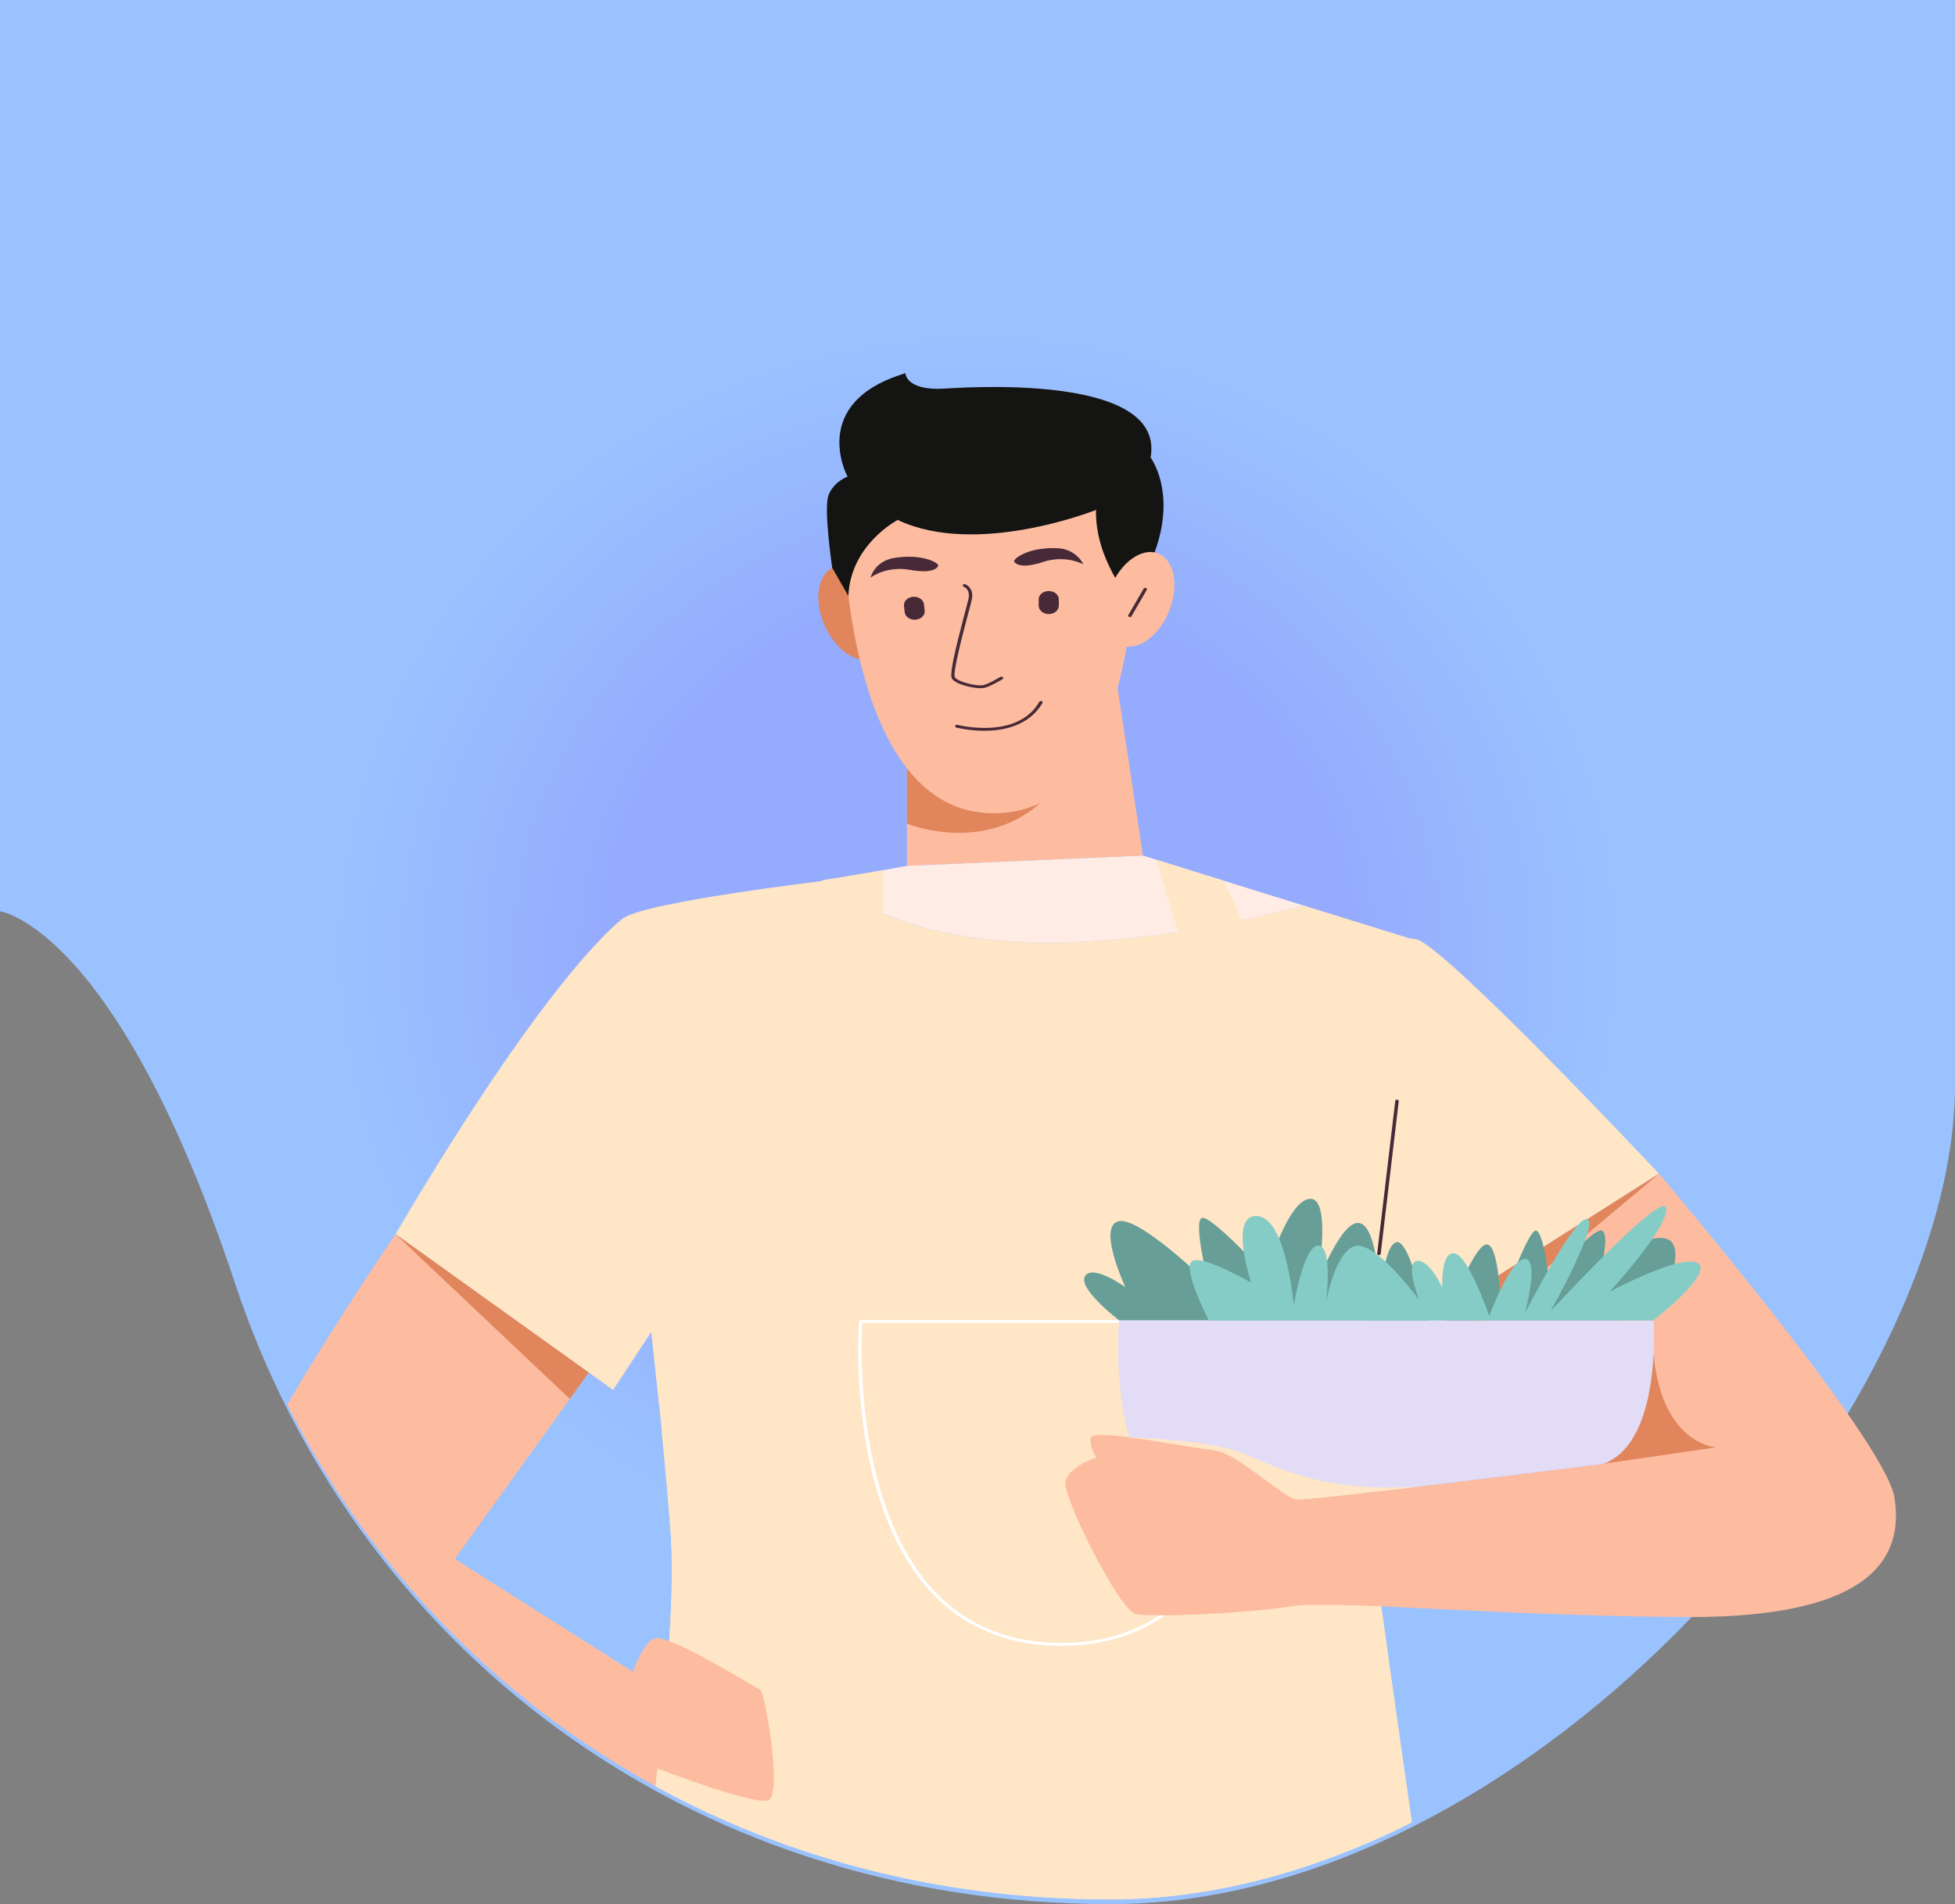 <svg width="424" height="413" viewBox="0 0 424 413" fill="none" xmlns="http://www.w3.org/2000/svg">
<rect x="0" y="0" width="424" height="413" fill="#808080" stroke="none"/>
<path d="M0 197.658C0 197.658 25.327 200.988 50.993 278.411C76.659 355.835 147.891 413 240.794 413C333.697 413 424 305.298 424 235.255V0H0V197.658Z" fill="url(#paint0_angular_385_1432)"/>
<path d="M242.378 149.206L247.881 185.578L196.699 187.808V160.89L242.378 149.206Z" fill="#FDBCA0"/>
<path d="M196.699 178.637C196.699 178.637 228.697 191.86 237.742 150.4L196.699 160.89V178.637Z" fill="#E0855C"/>
<path d="M188.729 142.973C192.416 142.046 193.773 136.785 191.76 131.221C189.746 125.658 185.126 121.898 181.439 122.825C177.752 123.751 176.396 129.013 178.409 134.576C180.422 140.14 185.042 143.899 188.729 142.973Z" fill="#E0855C"/>
<path d="M183.018 117.169C183.018 117.169 183.997 174.522 213.885 176.344C243.772 178.166 246.146 131.931 246.335 117.169C246.523 102.406 227.641 98.166 210.757 98.323C193.872 98.48 183.809 105.704 183.018 117.169Z" fill="#FDBCA0"/>
<path d="M245.054 129.984C245.054 129.984 237.441 121.189 237.705 110.604C237.705 110.604 211.85 120.938 194.702 112.772C194.702 112.772 184.45 118.08 183.998 129.261L180.493 123.168C180.493 123.168 178.609 110.479 179.664 107.495C180.305 105.704 181.812 104.197 183.81 103.38C183.81 103.38 175.103 87.33 196.36 80.954C196.36 80.954 196.435 84.817 204.915 84.283C213.395 83.749 252.667 81.771 249.539 99.234C249.501 99.203 258.245 110.604 245.054 129.984Z" fill="#141413"/>
<path d="M253.919 131.531C255.768 125.928 254.257 120.696 250.545 119.845C246.832 118.994 242.323 122.846 240.473 128.449C238.624 134.052 240.135 139.284 243.848 140.135C247.561 140.987 252.07 137.134 253.919 131.531Z" fill="#FDBCA0"/>
<path d="M245.054 133.847C245.016 133.847 244.941 133.847 244.903 133.816C244.714 133.753 244.639 133.564 244.714 133.407L248.031 127.691C248.106 127.534 248.333 127.471 248.521 127.534C248.709 127.597 248.785 127.785 248.709 127.942L245.393 133.659C245.317 133.784 245.204 133.847 245.054 133.847Z" fill="#472938"/>
<path d="M212.716 149.269C210.869 149.269 207.289 148.452 206.46 147.196C205.895 146.317 207.025 141.385 209.211 133.125C209.588 131.648 209.927 130.486 210.04 129.921C210.493 127.848 209.098 127.283 209.023 127.283C208.834 127.22 208.759 127.031 208.834 126.874C208.91 126.717 209.136 126.654 209.324 126.717C209.4 126.749 211.322 127.471 210.756 130.047C210.643 130.612 210.342 131.774 209.927 133.282C208.91 137.114 206.535 146.097 207.101 146.913C207.779 147.95 212 148.892 213.244 148.609C214.488 148.327 216.937 146.819 216.975 146.819C217.126 146.725 217.39 146.756 217.503 146.882C217.616 147.008 217.578 147.227 217.427 147.322C217.314 147.384 214.827 148.892 213.47 149.206C213.244 149.238 213.018 149.269 212.716 149.269Z" fill="#472938"/>
<path d="M213.47 158.503C210.078 158.503 207.44 157.812 207.402 157.812C207.214 157.75 207.101 157.592 207.176 157.404C207.251 157.247 207.44 157.153 207.666 157.216C207.779 157.247 220.593 160.545 225.417 152.221C225.493 152.064 225.719 152.002 225.907 152.064C226.096 152.127 226.171 152.316 226.096 152.473C223.194 157.404 217.729 158.503 213.47 158.503Z" fill="#472938"/>
<path d="M227.453 128.193C228.659 128.193 229.639 129.01 229.639 130.015V131.366C229.639 132.371 228.659 133.187 227.453 133.187C226.247 133.187 225.267 132.371 225.267 131.366V130.015C225.267 129.01 226.209 128.193 227.453 128.193Z" fill="#472938"/>
<path d="M198.018 129.45C199.224 129.356 200.279 130.078 200.392 131.083L200.543 132.434C200.656 133.439 199.789 134.318 198.583 134.413C197.377 134.507 196.322 133.784 196.209 132.779L196.058 131.429C195.945 130.424 196.812 129.544 198.018 129.45Z" fill="#472938"/>
<path d="M234.954 122.383C232.315 121.126 229.187 120.938 226.36 121.849C221.649 123.419 220.255 122.351 219.953 121.817C219.652 121.283 222.818 118.676 229.149 118.896C233.484 119.022 234.954 122.383 234.954 122.383Z" fill="#472938"/>
<path d="M188.822 125.272C191.159 123.67 194.249 123.074 197.189 123.576C202.164 124.487 203.295 123.262 203.483 122.697C203.672 122.131 200.054 119.996 193.835 121.032C189.614 121.786 188.822 125.272 188.822 125.272Z" fill="#472938"/>
<path d="M307.278 204.015L282.591 196.352C218.181 213.156 190.329 200.026 179.55 190.949C179.55 190.949 140.467 195.535 135.266 199.116C130.064 202.696 144.914 312.032 145.668 335.966C146.158 351.231 143.859 373.405 142.125 387.414C170.618 403.024 204.01 411.976 240.794 411.976C263.144 411.976 285.38 405.726 306.222 395.266C302.717 370.893 295.406 319.978 295.104 312.66C294.727 303.017 307.278 204.015 307.278 204.015Z" fill="#FEE6C6"/>
<path d="M196.698 187.808L179.55 190.949C190.329 200.027 218.181 213.156 282.629 196.383L247.88 185.578L196.698 187.808Z" fill="#FFEDE5"/>
<path d="M296.687 293.092C296.687 293.092 279.991 226.222 269.249 199.524C267.742 195.755 266.347 192.802 265.141 190.949L250.706 186.458C250.706 186.458 252.779 192.928 255.493 202.068C260.543 218.935 267.855 244.847 268.759 255.778H191.459V188.751L178.268 190.949C178.268 190.949 178.268 191.043 178.231 191.201C177.175 196.477 157.841 289.511 143.481 310.21C143.481 310.21 145.479 330.783 145.63 335.966C146.12 351.231 143.821 373.405 142.087 387.414C170.58 403.024 203.972 411.976 240.756 411.976C263.106 411.976 285.342 405.726 306.184 395.266C302.679 370.893 295.368 319.978 295.066 312.66C295.028 310.367 295.669 302.986 296.687 293.092Z" fill="#FEE6C6"/>
<path d="M142.954 304.776L155.693 258.982L139.449 271.702L142.954 304.776Z" fill="#FEE6C6"/>
<path d="M230.166 356.978C219.952 356.978 211.322 353.9 204.5 347.87C193.419 338.039 189.047 321.894 187.351 310.084C185.505 297.301 186.258 286.716 186.296 286.622L186.334 286.339H274.036L274.074 286.622C274.074 286.716 274.865 297.332 273.018 310.084C271.322 321.894 266.95 338.039 255.87 347.87C249.01 353.9 240.38 356.978 230.166 356.978ZM187.012 286.936C186.899 288.726 186.447 298.494 188.105 310.022C189.801 321.737 194.135 337.725 205.065 347.43C211.736 353.335 220.178 356.35 230.166 356.35C240.154 356.35 248.596 353.335 255.267 347.43C266.197 337.725 270.531 321.737 272.227 310.022C273.885 298.494 273.433 288.726 273.32 286.936H187.012V286.936Z" fill="white"/>
<path d="M135.228 199.115C135.228 199.115 120.266 209.198 85.78 267.682L132.967 301.478L160.103 260.301C160.103 260.301 148.419 197.388 135.228 199.115Z" fill="#FEE6C6"/>
<path d="M142.577 383.582C142.577 383.582 163.344 391.591 166.585 390.492C169.826 389.393 165.831 366.652 164.814 366.401C163.796 366.15 145.743 354.623 142.125 355.345C139.6 355.848 137.263 362.601 137.263 362.601L98.632 338.133L127.69 297.709L85.78 267.682C85.78 267.682 72.74 286.779 62.3 304.651C79.863 339.389 107.376 368.348 142.125 387.414L142.577 383.582Z" fill="#FDBCA0"/>
<path d="M85.78 267.682L127.69 297.709L123.582 303.426L85.78 267.682Z" fill="#E0855C"/>
<path d="M307.277 203.768C313.986 205.715 359.778 254.556 359.778 254.556L309.652 286.342C309.652 286.342 291.071 265.047 289.3 254.556C287.528 244.066 293.709 199.841 307.277 203.768Z" fill="#FEE6C6"/>
<path d="M359.816 254.588C359.816 254.588 408.774 312.192 410.846 324.725C412.919 337.257 406.738 350.951 365.733 350.731C324.727 350.511 289.187 346.962 279.877 348.439C270.568 349.915 249.802 350.888 246.259 350.04C242.716 349.192 230.467 324.725 231.07 321.395C231.673 318.066 237.854 316.118 237.854 316.118C237.854 316.118 236.121 313.92 236.611 311.815C237.101 309.711 258.583 314.077 263.294 314.517C268.005 314.956 278.295 324.662 280.933 325.164C283.571 325.667 347.868 317.469 347.868 317.469L311.951 284.898L359.816 254.588Z" fill="#FDBCA0"/>
<path d="M359.816 254.588L311.951 284.898L317.529 289.986L359.816 254.588Z" fill="#E0855C"/>
<path d="M347.868 317.469L372.215 313.92C372.215 313.92 360.569 313.417 358.647 293.943L347.868 317.469Z" fill="#E0855C"/>
<path d="M358.61 286.374H242.716C242 296.425 243.093 304.874 244.865 311.721C251.611 312.569 260.506 314.234 263.332 314.517C268.043 314.956 278.332 324.693 280.971 325.164C283.609 325.635 347.869 317.469 347.869 317.469C360.532 312.663 358.61 286.374 358.61 286.374Z" fill="#E3DCF7"/>
<path d="M269.701 315.27C262.163 312.192 244.864 311.753 244.864 311.753C251.611 312.601 260.505 314.265 263.332 314.548C268.043 314.988 278.332 324.725 280.97 325.196C282.139 325.416 294.877 323.971 308.973 322.306C287.566 324.128 277.201 318.317 269.701 315.27Z" fill="#FEE6C6"/>
<path d="M242.716 286.374C242.716 286.374 233.671 279.495 235.329 276.794C236.987 274.093 244.073 279.181 244.073 279.181C244.073 279.181 238.005 266.241 242.49 264.921C246.975 263.602 262.088 278.427 262.088 278.427C262.088 278.427 258.658 264.733 260.694 264.168C262.729 263.602 274.563 276.449 274.563 276.449C274.563 276.449 279.274 260.084 284.174 260.022C289.073 259.959 285.568 278.741 285.568 278.741C285.568 278.741 290.882 264.325 294.915 265.298C298.948 266.272 299.325 281.694 299.325 281.694C299.325 281.694 300.041 269.884 302.943 269.413C305.845 268.942 309.651 286.374 309.651 286.374H242.716Z" fill="#679E97"/>
<path d="M313.571 286.374C313.571 286.374 319.488 270.135 322.353 269.915C325.217 269.696 325.406 283.327 325.406 283.327C325.406 283.327 331.21 267.34 332.981 266.932C334.752 266.523 335.921 277.579 335.921 277.579C335.921 277.579 345.192 266.492 347.341 266.9C349.489 267.308 346.662 277.579 346.662 277.579C346.662 277.579 355.519 267.089 361.323 268.659C367.127 270.23 358.685 286.342 358.685 286.342L313.571 286.374Z" fill="#679E97"/>
<path d="M358.61 286.374C358.61 286.374 371.688 276.229 368.258 273.999C364.828 271.769 349.074 280.186 349.074 280.186C349.074 280.186 361.964 266.209 361.361 262.032C360.758 257.854 336.298 284.395 336.298 284.395C336.298 284.395 346.889 265.455 344.25 264.45C341.612 263.445 330.72 284.835 330.72 284.835C330.72 284.835 333.961 272.994 330.72 273.056C327.479 273.119 322.994 285.432 322.994 285.432C322.994 285.432 318.509 272.365 315.456 271.863C312.403 271.36 312.818 279.307 312.818 279.307C312.818 279.307 310.066 273.151 307.315 273.496C304.564 273.842 307.805 282.008 307.805 282.008C307.805 282.008 299.363 270.387 294.614 270.198C289.865 270.01 287.566 282.448 287.566 282.448C287.566 282.448 289.149 270.481 285.983 270.167C282.817 269.853 280.594 283.107 280.594 283.107C280.594 283.107 279.011 264.262 272.717 263.759C266.423 263.257 271.322 278.176 271.322 278.176C271.322 278.176 261.109 272.271 258.621 273.496C256.134 274.721 262.164 286.374 262.164 286.374H358.61Z" fill="#85CCC6"/>
<path d="M299.061 272.24C299.024 272.24 299.024 272.24 299.061 272.24C298.835 272.208 298.685 272.083 298.685 271.894L302.604 238.789C302.642 238.632 302.793 238.475 303.019 238.506C303.207 238.538 303.396 238.663 303.358 238.852L299.438 271.957C299.401 272.114 299.25 272.24 299.061 272.24Z" fill="#472938"/>
<defs>
<radialGradient id="paint0_angular_385_1432" cx="0" cy="0" r="1" gradientUnits="userSpaceOnUse" gradientTransform="translate(212 206.5) rotate(90) scale(206.5 212)">
<stop offset="0.37" stop-color="#95ABFE"/>
<stop offset="0.65" stop-color="#9AC2FF"/>
</radialGradient>
</defs>
</svg>
